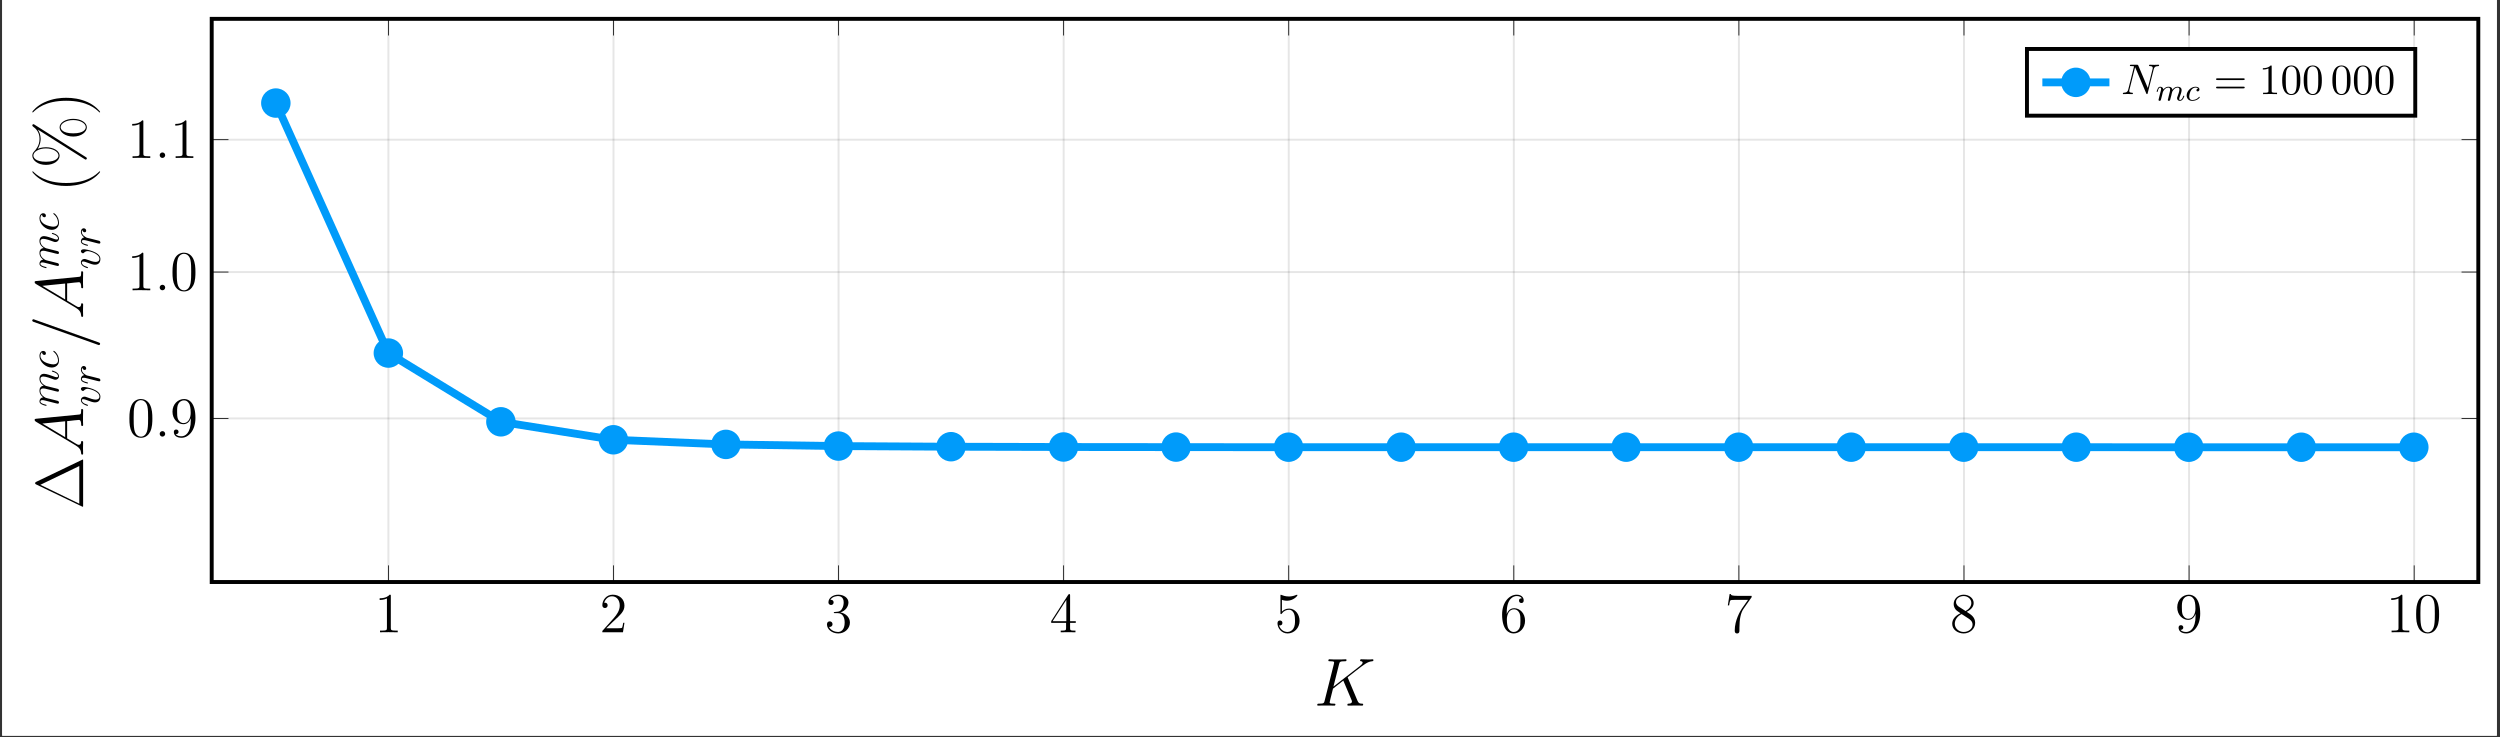 <?xml version="1.0" encoding="UTF-8"?>
<svg xmlns="http://www.w3.org/2000/svg" xmlns:xlink="http://www.w3.org/1999/xlink" width="632.751pt" height="186.597pt" viewBox="0 0 632.751 186.597" version="1.2">
<rect x="0" y="0" width="632.751" height="186.597" fill="#333333" stroke="none"/>
<defs>
<g>
<symbol overflow="visible" id="glyph-1661163015099805-0-0">
<path style="stroke:none;" d=""/>
</symbol>
<symbol overflow="visible" id="glyph-1661163015099805-0-1">
<path style="stroke:none;" d="M 4.125 -9.172 C 4.125 -9.5 4.125 -9.516 3.828 -9.516 C 3.5 -9.125 2.781 -8.609 1.297 -8.609 L 1.297 -8.188 C 1.625 -8.188 2.344 -8.188 3.141 -8.562 L 3.141 -1.109 C 3.141 -0.594 3.094 -0.422 1.828 -0.422 L 1.391 -0.422 L 1.391 0 C 1.781 -0.031 3.156 -0.031 3.641 -0.031 C 4.109 -0.031 5.484 -0.031 5.875 0 L 5.875 -0.422 L 5.422 -0.422 C 4.172 -0.422 4.125 -0.594 4.125 -1.109 Z M 4.125 -9.172 "/>
</symbol>
<symbol overflow="visible" id="glyph-1661163015099805-0-2">
<path style="stroke:none;" d="M 6.297 -2.406 L 5.984 -2.406 C 5.938 -2.156 5.828 -1.375 5.688 -1.141 C 5.578 -1.016 4.766 -1.016 4.344 -1.016 L 1.688 -1.016 C 2.078 -1.344 2.953 -2.266 3.328 -2.609 C 5.5 -4.609 6.297 -5.359 6.297 -6.766 C 6.297 -8.422 5 -9.516 3.328 -9.516 C 1.672 -9.516 0.703 -8.094 0.703 -6.875 C 0.703 -6.141 1.328 -6.141 1.375 -6.141 C 1.672 -6.141 2.047 -6.359 2.047 -6.812 C 2.047 -7.219 1.781 -7.484 1.375 -7.484 C 1.25 -7.484 1.219 -7.484 1.172 -7.469 C 1.453 -8.438 2.219 -9.109 3.156 -9.109 C 4.359 -9.109 5.109 -8.094 5.109 -6.766 C 5.109 -5.547 4.406 -4.5 3.594 -3.578 L 0.703 -0.344 L 0.703 0 L 5.922 0 Z M 6.297 -2.406 "/>
</symbol>
<symbol overflow="visible" id="glyph-1661163015099805-0-3">
<path style="stroke:none;" d="M 2.641 -5.141 C 2.391 -5.125 2.328 -5.109 2.328 -4.984 C 2.328 -4.844 2.406 -4.844 2.656 -4.844 L 3.328 -4.844 C 4.531 -4.844 5.078 -3.828 5.078 -2.469 C 5.078 -0.594 4.109 -0.078 3.406 -0.078 C 2.719 -0.078 1.547 -0.422 1.125 -1.359 C 1.594 -1.281 2 -1.547 2 -2.062 C 2 -2.469 1.703 -2.766 1.297 -2.766 C 0.953 -2.766 0.594 -2.562 0.594 -2.016 C 0.594 -0.75 1.859 0.297 3.453 0.297 C 5.156 0.297 6.406 -1 6.406 -2.453 C 6.406 -3.766 5.359 -4.797 3.984 -5.031 C 5.219 -5.391 6.031 -6.438 6.031 -7.562 C 6.031 -8.688 4.859 -9.516 3.469 -9.516 C 2.031 -9.516 0.969 -8.641 0.969 -7.594 C 0.969 -7.031 1.422 -6.906 1.625 -6.906 C 1.938 -6.906 2.281 -7.125 2.281 -7.562 C 2.281 -8.016 1.938 -8.219 1.625 -8.219 C 1.531 -8.219 1.5 -8.219 1.453 -8.203 C 2 -9.172 3.344 -9.172 3.422 -9.172 C 3.891 -9.172 4.828 -8.953 4.828 -7.562 C 4.828 -7.281 4.781 -6.484 4.359 -5.875 C 3.938 -5.234 3.453 -5.203 3.062 -5.188 Z M 2.641 -5.141 "/>
</symbol>
<symbol overflow="visible" id="glyph-1661163015099805-0-4">
<path style="stroke:none;" d="M 5.172 -9.312 C 5.172 -9.594 5.172 -9.656 4.969 -9.656 C 4.859 -9.656 4.812 -9.656 4.688 -9.484 L 0.391 -2.812 L 0.391 -2.391 L 4.156 -2.391 L 4.156 -1.094 C 4.156 -0.562 4.125 -0.422 3.078 -0.422 L 2.797 -0.422 L 2.797 0 C 3.125 -0.031 4.25 -0.031 4.656 -0.031 C 5.047 -0.031 6.203 -0.031 6.531 0 L 6.531 -0.422 L 6.234 -0.422 C 5.203 -0.422 5.172 -0.562 5.172 -1.094 L 5.172 -2.391 L 6.609 -2.391 L 6.609 -2.812 L 5.172 -2.812 Z M 4.219 -8.203 L 4.219 -2.812 L 0.75 -2.812 Z M 4.219 -8.203 "/>
</symbol>
<symbol overflow="visible" id="glyph-1661163015099805-0-5">
<path style="stroke:none;" d="M 1.828 -8.203 C 2.453 -8 2.953 -7.984 3.109 -7.984 C 4.719 -7.984 5.75 -9.172 5.75 -9.375 C 5.75 -9.438 5.719 -9.5 5.641 -9.5 C 5.609 -9.5 5.578 -9.5 5.453 -9.453 C 4.656 -9.109 3.969 -9.062 3.594 -9.062 C 2.641 -9.062 1.969 -9.344 1.703 -9.453 C 1.609 -9.5 1.578 -9.5 1.562 -9.5 C 1.453 -9.5 1.453 -9.422 1.453 -9.188 L 1.453 -4.938 C 1.453 -4.688 1.453 -4.594 1.625 -4.594 C 1.688 -4.594 1.703 -4.609 1.844 -4.781 C 2.25 -5.375 2.922 -5.703 3.641 -5.703 C 4.391 -5.703 4.766 -5.016 4.875 -4.766 C 5.125 -4.203 5.141 -3.5 5.141 -2.969 C 5.141 -2.422 5.141 -1.609 4.734 -0.953 C 4.422 -0.438 3.859 -0.078 3.234 -0.078 C 2.297 -0.078 1.359 -0.734 1.109 -1.781 C 1.172 -1.75 1.266 -1.734 1.328 -1.734 C 1.578 -1.734 1.953 -1.875 1.953 -2.359 C 1.953 -2.766 1.688 -2.984 1.328 -2.984 C 1.078 -2.984 0.703 -2.859 0.703 -2.297 C 0.703 -1.094 1.672 0.297 3.266 0.297 C 4.875 0.297 6.297 -1.062 6.297 -2.875 C 6.297 -4.578 5.156 -6 3.656 -6 C 2.828 -6 2.203 -5.641 1.828 -5.234 Z M 1.828 -8.203 "/>
</symbol>
<symbol overflow="visible" id="glyph-1661163015099805-0-6">
<path style="stroke:none;" d="M 1.766 -4.984 C 1.766 -8.609 3.516 -9.172 4.297 -9.172 C 4.812 -9.172 5.328 -9.016 5.594 -8.594 C 5.422 -8.594 4.875 -8.594 4.875 -8 C 4.875 -7.688 5.094 -7.406 5.469 -7.406 C 5.828 -7.406 6.062 -7.625 6.062 -8.047 C 6.062 -8.781 5.531 -9.516 4.281 -9.516 C 2.469 -9.516 0.594 -7.672 0.594 -4.516 C 0.594 -0.594 2.297 0.297 3.516 0.297 C 5.078 0.297 6.406 -1.062 6.406 -2.922 C 6.406 -4.828 5.078 -6.094 3.656 -6.094 C 2.375 -6.094 1.906 -5 1.766 -4.594 Z M 3.516 -0.078 C 2.625 -0.078 2.188 -0.891 2.062 -1.188 C 1.938 -1.562 1.797 -2.266 1.797 -3.266 C 1.797 -4.391 2.297 -5.812 3.594 -5.812 C 4.375 -5.812 4.797 -5.281 5.016 -4.797 C 5.234 -4.266 5.234 -3.547 5.234 -2.938 C 5.234 -2.203 5.234 -1.562 4.969 -1.016 C 4.609 -0.328 4.094 -0.078 3.516 -0.078 Z M 3.516 -0.078 "/>
</symbol>
<symbol overflow="visible" id="glyph-1661163015099805-0-7">
<path style="stroke:none;" d="M 6.797 -8.891 L 6.797 -9.219 L 3.344 -9.219 C 1.625 -9.219 1.594 -9.406 1.531 -9.672 L 1.219 -9.672 L 0.766 -6.812 L 1.094 -6.812 C 1.125 -7.078 1.266 -7.953 1.453 -8.109 C 1.562 -8.203 2.641 -8.203 2.828 -8.203 L 5.875 -8.203 L 4.344 -6.031 C 3.969 -5.469 2.516 -3.125 2.516 -0.422 C 2.516 -0.266 2.516 0.297 3.109 0.297 C 3.703 0.297 3.703 -0.25 3.703 -0.438 L 3.703 -1.156 C 3.703 -3.297 4.047 -4.953 4.719 -5.906 Z M 6.797 -8.891 "/>
</symbol>
<symbol overflow="visible" id="glyph-1661163015099805-0-8">
<path style="stroke:none;" d="M 4.266 -5.172 C 4.984 -5.547 6.031 -6.219 6.031 -7.406 C 6.031 -8.656 4.828 -9.516 3.5 -9.516 C 2.094 -9.516 0.969 -8.469 0.969 -7.172 C 0.969 -6.688 1.109 -6.203 1.516 -5.703 C 1.672 -5.531 1.688 -5.516 2.688 -4.812 C 1.297 -4.172 0.594 -3.203 0.594 -2.156 C 0.594 -0.641 2.031 0.297 3.5 0.297 C 5.078 0.297 6.406 -0.875 6.406 -2.375 C 6.406 -3.828 5.375 -4.484 4.266 -5.172 Z M 2.312 -6.453 C 2.125 -6.578 1.562 -6.953 1.562 -7.656 C 1.562 -8.594 2.531 -9.172 3.5 -9.172 C 4.516 -9.172 5.438 -8.438 5.438 -7.406 C 5.438 -6.531 4.812 -5.828 3.984 -5.375 Z M 2.984 -4.609 L 4.719 -3.484 C 5.094 -3.234 5.75 -2.797 5.75 -1.922 C 5.75 -0.828 4.656 -0.078 3.5 -0.078 C 2.297 -0.078 1.25 -0.969 1.25 -2.156 C 1.25 -3.281 2.062 -4.172 2.984 -4.609 Z M 2.984 -4.609 "/>
</symbol>
<symbol overflow="visible" id="glyph-1661163015099805-0-9">
<path style="stroke:none;" d="M 5.234 -4.172 C 5.234 -0.781 3.734 -0.078 2.875 -0.078 C 2.531 -0.078 1.781 -0.125 1.422 -0.625 L 1.5 -0.625 C 1.609 -0.594 2.125 -0.688 2.125 -1.219 C 2.125 -1.531 1.906 -1.797 1.531 -1.797 C 1.156 -1.797 0.938 -1.562 0.938 -1.188 C 0.938 -0.297 1.641 0.297 2.891 0.297 C 4.688 0.297 6.406 -1.609 6.406 -4.703 C 6.406 -8.562 4.812 -9.516 3.547 -9.516 C 1.969 -9.516 0.594 -8.203 0.594 -6.312 C 0.594 -4.422 1.922 -3.141 3.344 -3.141 C 4.406 -3.141 4.953 -3.906 5.234 -4.641 Z M 3.406 -3.422 C 2.5 -3.422 2.125 -4.156 1.984 -4.422 C 1.766 -4.969 1.766 -5.656 1.766 -6.297 C 1.766 -7.094 1.766 -7.781 2.125 -8.375 C 2.391 -8.766 2.781 -9.172 3.547 -9.172 C 4.359 -9.172 4.781 -8.453 4.922 -8.125 C 5.203 -7.422 5.203 -6.219 5.203 -6 C 5.203 -4.797 4.672 -3.422 3.406 -3.422 Z M 3.406 -3.422 "/>
</symbol>
<symbol overflow="visible" id="glyph-1661163015099805-0-10">
<path style="stroke:none;" d="M 6.406 -4.578 C 6.406 -5.766 6.344 -6.922 5.828 -8.016 C 5.234 -9.203 4.203 -9.516 3.5 -9.516 C 2.672 -9.516 1.656 -9.109 1.125 -7.922 C 0.734 -7.016 0.594 -6.125 0.594 -4.578 C 0.594 -3.188 0.688 -2.141 1.203 -1.125 C 1.766 -0.047 2.75 0.297 3.5 0.297 C 4.734 0.297 5.453 -0.438 5.875 -1.281 C 6.391 -2.344 6.406 -3.75 6.406 -4.578 Z M 3.5 0.016 C 3.031 0.016 2.109 -0.25 1.828 -1.797 C 1.672 -2.656 1.672 -3.75 1.672 -4.75 C 1.672 -5.922 1.672 -6.984 1.906 -7.828 C 2.141 -8.781 2.875 -9.234 3.5 -9.234 C 4.031 -9.234 4.859 -8.906 5.141 -7.672 C 5.328 -6.859 5.328 -5.719 5.328 -4.75 C 5.328 -3.797 5.328 -2.703 5.172 -1.828 C 4.891 -0.25 4 0.016 3.5 0.016 Z M 3.5 0.016 "/>
</symbol>
<symbol overflow="visible" id="glyph-1661163015099805-1-0">
<path style="stroke:none;" d=""/>
</symbol>
<symbol overflow="visible" id="glyph-1661163015099805-1-1">
<path style="stroke:none;" d="M 2.641 -0.688 C 2.641 -1.109 2.297 -1.391 1.953 -1.391 C 1.531 -1.391 1.25 -1.047 1.25 -0.703 C 1.25 -0.281 1.594 0 1.938 0 C 2.344 0 2.641 -0.344 2.641 -0.688 Z M 2.641 -0.688 "/>
</symbol>
<symbol overflow="visible" id="glyph-1661163015099805-2-0">
<path style="stroke:none;" d=""/>
</symbol>
<symbol overflow="visible" id="glyph-1661163015099805-2-1">
<path style="stroke:none;" d="M 8.578 -6.938 C 8.562 -6.984 8.5 -7.125 8.5 -7.172 C 8.5 -7.188 8.516 -7.219 8.812 -7.438 L 10.469 -8.734 C 12.781 -10.531 13.531 -11.125 14.719 -11.234 C 14.844 -11.25 15.016 -11.25 15.016 -11.547 C 15.016 -11.641 14.953 -11.734 14.812 -11.734 C 14.625 -11.734 14.422 -11.688 14.234 -11.688 L 13.578 -11.688 C 13.047 -11.688 12.484 -11.734 11.969 -11.734 C 11.844 -11.734 11.641 -11.734 11.641 -11.422 C 11.641 -11.25 11.766 -11.234 11.859 -11.234 C 12.047 -11.219 12.281 -11.141 12.281 -10.906 C 12.281 -10.562 11.766 -10.156 11.625 -10.047 L 4.891 -4.812 L 6.312 -10.469 C 6.469 -11.062 6.516 -11.234 7.734 -11.234 C 8.047 -11.234 8.203 -11.234 8.203 -11.562 C 8.203 -11.734 8.031 -11.734 7.953 -11.734 C 7.641 -11.734 7.281 -11.688 6.953 -11.688 L 4.922 -11.688 C 4.625 -11.688 4.234 -11.734 3.938 -11.734 C 3.797 -11.734 3.609 -11.734 3.609 -11.406 C 3.609 -11.234 3.766 -11.234 4.016 -11.234 C 5.062 -11.234 5.062 -11.094 5.062 -10.906 C 5.062 -10.875 5.062 -10.766 5 -10.516 L 2.672 -1.266 C 2.531 -0.672 2.484 -0.5 1.281 -0.5 C 0.969 -0.5 0.797 -0.5 0.797 -0.188 C 0.797 0 0.938 0 1.047 0 C 1.375 0 1.719 -0.031 2.047 -0.031 L 4.047 -0.031 C 4.375 -0.031 4.734 0 5.062 0 C 5.203 0 5.391 0 5.391 -0.328 C 5.391 -0.5 5.234 -0.5 4.984 -0.5 C 3.938 -0.5 3.938 -0.641 3.938 -0.812 C 3.938 -0.922 4.031 -1.359 4.109 -1.625 L 4.781 -4.297 L 7.391 -6.344 C 7.875 -5.234 8.797 -3.047 9.5 -1.359 C 9.547 -1.25 9.578 -1.156 9.578 -1.031 C 9.578 -0.516 8.891 -0.5 8.734 -0.5 C 8.578 -0.5 8.422 -0.5 8.422 -0.172 C 8.422 0 8.609 0 8.656 0 C 9.25 0 9.891 -0.031 10.484 -0.031 L 11.312 -0.031 C 11.578 -0.031 11.859 0 12.125 0 C 12.219 0 12.422 0 12.422 -0.328 C 12.422 -0.5 12.266 -0.5 12.094 -0.5 C 11.453 -0.516 11.234 -0.656 10.969 -1.266 Z M 8.578 -6.938 "/>
</symbol>
<symbol overflow="visible" id="glyph-1661163015099805-3-0">
<path style="stroke:none;" d=""/>
</symbol>
<symbol overflow="visible" id="glyph-1661163015099805-3-1">
<path style="stroke:none;" d="M -11.844 -6.969 C -12.141 -6.828 -12.141 -6.766 -12.141 -6.625 C -12.141 -6.422 -12.109 -6.406 -11.859 -6.281 L -0.297 -0.719 C -0.25 -0.703 -0.109 -0.641 -0.078 -0.641 C -0.016 -0.641 0 -0.656 0 -0.969 L 0 -12.281 C 0 -12.594 -0.016 -12.609 -0.078 -12.609 C -0.109 -12.609 -0.25 -12.531 -0.297 -12.516 Z M -10.828 -6.203 L -0.969 -10.953 L -0.969 -1.422 Z M -10.828 -6.203 "/>
</symbol>
<symbol overflow="visible" id="glyph-1661163015099805-3-2">
<path style="stroke:none;" d="M 4.188 -5.25 C 4.172 -5.25 4.141 -5.25 4.094 -5.203 C 3.281 -4.406 1.078 -2.297 -4.281 -2.297 C -9.641 -2.297 -11.812 -4.375 -12.672 -5.219 C -12.688 -5.219 -12.719 -5.25 -12.781 -5.25 C -12.828 -5.25 -12.859 -5.203 -12.859 -5.141 C -12.859 -4.953 -11.594 -3.484 -9.703 -2.641 C -7.797 -1.781 -5.938 -1.547 -4.297 -1.547 C -3.062 -1.547 -0.969 -1.672 1.25 -2.703 C 3.047 -3.516 4.297 -4.922 4.297 -5.141 C 4.297 -5.219 4.266 -5.25 4.188 -5.25 Z M 4.188 -5.25 "/>
</symbol>
<symbol overflow="visible" id="glyph-1661163015099805-3-3">
<path style="stroke:none;" d="M -2.5 -12.453 C -4.5 -12.453 -5.953 -11.469 -5.953 -10.312 C -5.953 -9.156 -4.609 -7.969 -2.5 -7.969 C -0.406 -7.969 0.938 -9.141 0.938 -10.312 C 0.938 -11.469 -0.5 -12.453 -2.5 -12.453 Z M 0.672 -10.344 C 0.672 -9.891 0.25 -8.781 -2.5 -8.781 C -5.281 -8.781 -5.688 -9.891 -5.688 -10.344 C -5.688 -11.281 -4.328 -12.141 -2.5 -12.141 C -0.688 -12.141 0.672 -11.281 0.672 -10.344 Z M -12.266 -10.953 C -12.453 -11.078 -12.469 -11.094 -12.547 -11.094 C -12.766 -11.094 -12.859 -10.938 -12.859 -10.797 C -12.859 -10.625 -12.734 -10.562 -12.609 -10.438 C -11.172 -9.438 -11.031 -8.078 -11.031 -7.359 C -11.031 -5.656 -12.016 -4.609 -12.328 -4.281 C -12.531 -4.047 -12.859 -3.719 -12.859 -3.141 C -12.859 -1.969 -11.5 -0.797 -9.406 -0.797 C -7.312 -0.797 -5.953 -1.953 -5.953 -3.141 C -5.953 -4.297 -7.406 -5.266 -9.406 -5.266 C -10.594 -5.266 -11.406 -4.906 -11.5 -4.859 C -10.828 -5.906 -10.75 -6.938 -10.75 -7.391 C -10.75 -8.484 -11.156 -9.266 -11.453 -9.703 L -11.438 -9.719 L 0.312 -2.297 C 0.547 -2.141 0.578 -2.141 0.641 -2.141 C 0.828 -2.141 0.938 -2.297 0.938 -2.453 C 0.938 -2.609 0.859 -2.656 0.672 -2.781 Z M -6.234 -3.156 C -6.234 -2.719 -6.641 -1.594 -9.406 -1.594 C -12.188 -1.594 -12.594 -2.719 -12.594 -3.156 C -12.594 -4.109 -11.234 -4.969 -9.406 -4.969 C -7.594 -4.969 -6.234 -4.109 -6.234 -3.156 Z M -6.234 -3.156 "/>
</symbol>
<symbol overflow="visible" id="glyph-1661163015099805-3-4">
<path style="stroke:none;" d="M -4.281 -4.516 C -5.516 -4.516 -7.609 -4.391 -9.828 -3.359 C -11.609 -2.547 -12.859 -1.141 -12.859 -0.922 C -12.859 -0.875 -12.844 -0.812 -12.766 -0.812 C -12.719 -0.812 -12.703 -0.828 -12.672 -0.844 C -11.812 -1.672 -9.641 -3.766 -4.297 -3.766 C 1.062 -3.766 3.25 -1.688 4.109 -0.844 C 4.141 -0.828 4.156 -0.812 4.188 -0.812 C 4.281 -0.812 4.297 -0.875 4.297 -0.922 C 4.297 -1.109 3.016 -2.578 1.141 -3.422 C -0.766 -4.281 -2.625 -4.516 -4.281 -4.516 Z M -4.281 -4.516 "/>
</symbol>
<symbol overflow="visible" id="glyph-1661163015099805-4-0">
<path style="stroke:none;" d=""/>
</symbol>
<symbol overflow="visible" id="glyph-1661163015099805-4-1">
<path style="stroke:none;" d="M -1.906 -2.922 C -0.891 -2.312 -0.547 -1.734 -0.5 -0.906 C -0.484 -0.719 -0.484 -0.578 -0.172 -0.578 C -0.062 -0.578 0 -0.672 0 -0.797 C 0 -1.094 -0.031 -1.875 -0.031 -2.188 C -0.031 -2.672 0 -3.234 0 -3.703 C 0 -3.812 0 -4.016 -0.328 -4.016 C -0.484 -4.016 -0.5 -3.875 -0.5 -3.781 C -0.531 -3.391 -0.672 -3.062 -1.078 -3.062 C -1.328 -3.062 -1.516 -3.156 -1.891 -3.391 L -4.047 -4.688 L -4.047 -9.062 C -3.891 -9.078 -3.766 -9.078 -3.609 -9.094 C -3.156 -9.156 -1.375 -9.359 -1.047 -9.359 C -0.531 -9.359 -0.5 -8.484 -0.5 -8.203 C -0.5 -8.016 -0.5 -7.828 -0.188 -7.828 C 0 -7.828 0 -7.984 0 -8.094 C 0 -8.375 -0.031 -8.719 -0.031 -9.016 L -0.031 -10 C -0.031 -11.047 0 -11.797 0 -11.812 C 0 -11.938 0 -12.125 -0.328 -12.125 C -0.5 -12.125 -0.5 -11.969 -0.5 -11.719 C -0.5 -10.766 -0.656 -10.75 -1.172 -10.703 L -11.891 -9.656 C -12.219 -9.609 -12.266 -9.547 -12.266 -9.359 C -12.266 -9.188 -12.219 -9.078 -11.969 -8.922 Z M -4.547 -4.984 L -10.312 -8.438 L -4.547 -9.016 Z M -4.547 -4.984 "/>
</symbol>
<symbol overflow="visible" id="glyph-1661163015099805-4-2">
<path style="stroke:none;" d="M -12.25 -7.359 C -12.266 -7.359 -12.516 -7.469 -12.547 -7.469 C -12.766 -7.469 -12.875 -7.297 -12.875 -7.156 C -12.875 -7.078 -12.875 -6.922 -12.5 -6.781 L 3.656 -1.031 C 3.672 -1.031 3.938 -0.922 3.969 -0.922 C 4.172 -0.922 4.297 -1.094 4.297 -1.234 C 4.297 -1.344 4.281 -1.5 3.922 -1.609 Z M -12.25 -7.359 "/>
</symbol>
<symbol overflow="visible" id="glyph-1661163015099805-5-0">
<path style="stroke:none;" d=""/>
</symbol>
<symbol overflow="visible" id="glyph-1661163015099805-5-1">
<path style="stroke:none;" d="M -0.641 -0.953 C -0.484 -0.922 -0.234 -0.859 -0.172 -0.859 C 0.016 -0.859 0.125 -1.016 0.125 -1.172 C 0.125 -1.312 0.031 -1.5 -0.188 -1.578 C -0.203 -1.594 -0.719 -1.719 -0.984 -1.781 L -1.969 -2.031 C -2.203 -2.094 -2.453 -2.156 -2.703 -2.203 C -2.891 -2.25 -3.203 -2.344 -3.25 -2.359 C -3.578 -2.516 -4.578 -3.094 -4.578 -4.125 C -4.578 -4.625 -4.172 -4.719 -3.812 -4.719 C -3.547 -4.719 -3.234 -4.641 -2.906 -4.547 L -1.641 -4.25 L -0.812 -4.031 C -0.594 -3.984 -0.234 -3.891 -0.172 -3.891 C 0.016 -3.891 0.125 -4.047 0.125 -4.203 C 0.125 -4.547 -0.156 -4.609 -0.5 -4.688 C -1.109 -4.844 -2.703 -5.25 -3.125 -5.344 C -3.266 -5.375 -4.578 -5.953 -4.578 -7.141 C -4.578 -7.609 -4.203 -7.734 -3.812 -7.734 C -3.188 -7.734 -1.953 -7.281 -1.375 -7.062 C -1.109 -6.953 -0.984 -6.922 -0.766 -6.922 C -0.266 -6.922 0.125 -7.297 0.125 -7.812 C 0.125 -8.828 -1.469 -9.234 -1.562 -9.234 C -1.672 -9.234 -1.672 -9.141 -1.672 -9.109 C -1.672 -9 -1.641 -9 -1.469 -8.938 C -0.891 -8.781 -0.125 -8.422 -0.125 -7.828 C -0.125 -7.641 -0.234 -7.562 -0.484 -7.562 C -0.75 -7.562 -1.016 -7.672 -1.25 -7.766 C -1.812 -7.969 -3.031 -8.422 -3.641 -8.422 C -4.359 -8.422 -4.812 -8 -4.812 -7.172 C -4.812 -6.359 -4.328 -5.812 -3.75 -5.406 C -3.906 -5.391 -4.266 -5.359 -4.531 -5.047 C -4.766 -4.781 -4.812 -4.438 -4.812 -4.156 C -4.812 -3.188 -4.109 -2.641 -3.859 -2.469 C -4.484 -2.406 -4.812 -1.953 -4.812 -1.453 C -4.812 -0.953 -4.391 -0.75 -4.188 -0.656 C -3.812 -0.453 -3.172 -0.312 -3.141 -0.312 C -3.031 -0.312 -3.031 -0.422 -3.031 -0.453 C -3.031 -0.562 -3.031 -0.562 -3.281 -0.625 C -4.047 -0.812 -4.578 -1.031 -4.578 -1.422 C -4.578 -1.594 -4.484 -1.766 -4.078 -1.766 C -3.844 -1.766 -3.719 -1.734 -3.156 -1.594 Z M -0.641 -0.953 "/>
</symbol>
<symbol overflow="visible" id="glyph-1661163015099805-5-2">
<path style="stroke:none;" d="M -4.141 -4.312 C -4.141 -4.141 -4.141 -3.984 -3.984 -3.828 C -3.828 -3.656 -3.641 -3.641 -3.562 -3.641 C -3.297 -3.641 -3.188 -3.828 -3.188 -4.047 C -3.188 -4.359 -3.438 -4.656 -3.875 -4.656 C -4.406 -4.656 -4.812 -4.141 -4.812 -3.359 C -4.812 -1.891 -3.25 -0.453 -1.719 -0.453 C -0.734 -0.453 0.125 -1.078 0.125 -2.203 C 0.125 -3.766 -1.031 -4.688 -1.172 -4.688 C -1.234 -4.688 -1.312 -4.625 -1.312 -4.547 C -1.312 -4.5 -1.281 -4.469 -1.203 -4.406 C -0.125 -3.547 -0.125 -2.359 -0.125 -2.234 C -0.125 -1.547 -0.656 -1.25 -1.312 -1.25 C -1.75 -1.25 -2.812 -1.469 -3.484 -1.844 C -4.109 -2.172 -4.578 -2.781 -4.578 -3.375 C -4.578 -3.75 -4.438 -4.156 -4.141 -4.312 Z M -4.141 -4.312 "/>
</symbol>
<symbol overflow="visible" id="glyph-1661163015099805-5-3">
<path style="stroke:none;" d="M -4.047 -5.094 C -4.641 -5.094 -4.812 -4.812 -4.812 -4.625 C -4.812 -4.344 -4.531 -4.078 -4.297 -4.078 C -4.156 -4.078 -4.078 -4.141 -3.969 -4.266 C -3.75 -4.484 -3.469 -4.625 -3.078 -4.625 C -2.609 -4.625 -0.125 -3.969 -0.125 -2.688 C -0.125 -2.141 -0.5 -1.891 -1.062 -1.891 C -1.672 -1.891 -2.469 -2.172 -3.375 -2.516 C -3.562 -2.594 -3.719 -2.641 -3.922 -2.641 C -4.406 -2.641 -4.812 -2.297 -4.812 -1.75 C -4.812 -0.734 -3.234 -0.312 -3.141 -0.312 C -3.031 -0.312 -3.031 -0.422 -3.031 -0.453 C -3.031 -0.562 -3.047 -0.562 -3.219 -0.625 C -4.328 -0.938 -4.578 -1.406 -4.578 -1.719 C -4.578 -1.812 -4.578 -2 -4.219 -2 C -3.953 -2 -3.656 -1.891 -3.469 -1.812 C -2.203 -1.328 -1.703 -1.188 -1.234 -1.188 C -0.047 -1.188 0.125 -2.141 0.125 -2.641 C 0.125 -4.469 -3.484 -5.094 -4.047 -5.094 Z M -4.047 -5.094 "/>
</symbol>
<symbol overflow="visible" id="glyph-1661163015099805-5-4">
<path style="stroke:none;" d="M -0.641 -0.953 C -0.484 -0.922 -0.234 -0.859 -0.172 -0.859 C 0.016 -0.859 0.125 -1.016 0.125 -1.172 C 0.125 -1.312 0.031 -1.5 -0.188 -1.578 C -0.234 -1.594 -1.703 -1.969 -1.906 -2.016 C -2.266 -2.109 -3.031 -2.297 -3.328 -2.359 C -3.469 -2.406 -3.969 -2.719 -4.219 -2.969 C -4.297 -3.062 -4.578 -3.375 -4.578 -3.844 C -4.578 -4.125 -4.438 -4.297 -4.438 -4.297 C -4.391 -3.969 -4.125 -3.734 -3.844 -3.734 C -3.672 -3.734 -3.469 -3.859 -3.469 -4.156 C -3.469 -4.438 -3.719 -4.75 -4.109 -4.75 C -4.484 -4.75 -4.812 -4.406 -4.812 -3.844 C -4.812 -3.141 -4.281 -2.656 -3.969 -2.453 C -4.469 -2.359 -4.812 -1.969 -4.812 -1.453 C -4.812 -0.953 -4.391 -0.75 -4.188 -0.656 C -3.828 -0.453 -3.172 -0.312 -3.141 -0.312 C -3.031 -0.312 -3.031 -0.422 -3.031 -0.453 C -3.031 -0.562 -3.031 -0.562 -3.281 -0.625 C -4.047 -0.812 -4.578 -1.031 -4.578 -1.422 C -4.578 -1.609 -4.484 -1.766 -4.078 -1.766 C -3.844 -1.766 -3.719 -1.734 -3.156 -1.594 Z M -0.641 -0.953 "/>
</symbol>
<symbol overflow="visible" id="glyph-1661163015099805-6-0">
<path style="stroke:none;" d=""/>
</symbol>
<symbol overflow="visible" id="glyph-1661163015099805-6-1">
<path style="stroke:none;" d="M 8.234 -6.297 C 8.344 -6.734 8.531 -7.062 9.406 -7.094 C 9.469 -7.094 9.594 -7.109 9.594 -7.312 C 9.594 -7.328 9.594 -7.438 9.453 -7.438 C 9.094 -7.438 8.719 -7.406 8.359 -7.406 C 7.984 -7.406 7.609 -7.438 7.25 -7.438 C 7.172 -7.438 7.047 -7.438 7.047 -7.219 C 7.047 -7.094 7.156 -7.094 7.25 -7.094 C 7.859 -7.094 7.984 -6.859 7.984 -6.625 C 7.984 -6.594 7.969 -6.422 7.953 -6.391 L 6.734 -1.547 L 4.328 -7.234 C 4.234 -7.422 4.219 -7.438 3.969 -7.438 L 2.516 -7.438 C 2.297 -7.438 2.203 -7.438 2.203 -7.219 C 2.203 -7.094 2.297 -7.094 2.5 -7.094 C 2.562 -7.094 3.25 -7.094 3.25 -7 L 1.781 -1.156 C 1.672 -0.719 1.484 -0.375 0.609 -0.344 C 0.547 -0.344 0.422 -0.328 0.422 -0.125 C 0.422 -0.047 0.484 0 0.562 0 C 0.922 0 1.297 -0.031 1.656 -0.031 C 2.031 -0.031 2.422 0 2.781 0 C 2.828 0 2.969 0 2.969 -0.219 C 2.969 -0.328 2.875 -0.344 2.75 -0.344 C 2.125 -0.359 2.031 -0.594 2.031 -0.812 C 2.031 -0.891 2.047 -0.953 2.078 -1.062 L 3.516 -6.812 C 3.562 -6.75 3.562 -6.734 3.609 -6.625 L 6.328 -0.203 C 6.406 -0.016 6.438 0 6.531 0 C 6.656 0 6.656 -0.031 6.703 -0.234 Z M 8.234 -6.297 "/>
</symbol>
<symbol overflow="visible" id="glyph-1661163015099805-7-0">
<path style="stroke:none;" d=""/>
</symbol>
<symbol overflow="visible" id="glyph-1661163015099805-7-1">
<path style="stroke:none;" d="M 1.594 -1.297 C 1.609 -1.422 1.688 -1.719 1.719 -1.844 C 1.734 -1.922 1.797 -2.109 1.812 -2.188 C 1.828 -2.234 2.078 -2.75 2.438 -3.016 C 2.703 -3.219 2.969 -3.281 3.188 -3.281 C 3.484 -3.281 3.641 -3.109 3.641 -2.75 C 3.641 -2.547 3.594 -2.375 3.5 -2.016 C 3.453 -1.812 3.312 -1.266 3.266 -1.062 L 3.156 -0.578 C 3.109 -0.453 3.047 -0.203 3.047 -0.172 C 3.047 0.016 3.203 0.078 3.312 0.078 C 3.453 0.078 3.578 -0.016 3.625 -0.109 C 3.656 -0.156 3.719 -0.422 3.75 -0.594 L 3.938 -1.297 C 3.953 -1.422 4.047 -1.719 4.062 -1.844 C 4.172 -2.281 4.172 -2.281 4.359 -2.547 C 4.625 -2.938 5 -3.281 5.531 -3.281 C 5.812 -3.281 5.984 -3.125 5.984 -2.75 C 5.984 -2.312 5.641 -1.391 5.5 -1.016 C 5.422 -0.797 5.391 -0.75 5.391 -0.594 C 5.391 -0.141 5.766 0.078 6.109 0.078 C 6.891 0.078 7.219 -1.031 7.219 -1.141 C 7.219 -1.219 7.156 -1.234 7.094 -1.234 C 7 -1.234 6.984 -1.188 6.953 -1.109 C 6.766 -0.453 6.438 -0.141 6.125 -0.141 C 6 -0.141 5.938 -0.219 5.938 -0.406 C 5.938 -0.594 6 -0.766 6.078 -0.969 C 6.203 -1.266 6.547 -2.172 6.547 -2.625 C 6.547 -3.219 6.141 -3.5 5.562 -3.5 C 5.016 -3.5 4.562 -3.219 4.203 -2.734 C 4.141 -3.359 3.641 -3.5 3.219 -3.5 C 2.859 -3.5 2.375 -3.375 1.938 -2.812 C 1.875 -3.281 1.5 -3.5 1.125 -3.5 C 0.844 -3.5 0.641 -3.344 0.516 -3.062 C 0.312 -2.703 0.234 -2.312 0.234 -2.297 C 0.234 -2.219 0.297 -2.188 0.359 -2.188 C 0.469 -2.188 0.469 -2.219 0.531 -2.422 C 0.625 -2.812 0.766 -3.281 1.094 -3.281 C 1.297 -3.281 1.359 -3.078 1.359 -2.906 C 1.359 -2.766 1.312 -2.609 1.25 -2.359 C 1.234 -2.297 1.109 -1.828 1.078 -1.703 L 0.781 -0.516 C 0.75 -0.391 0.703 -0.203 0.703 -0.172 C 0.703 0.016 0.859 0.078 0.969 0.078 C 1.109 0.078 1.219 -0.016 1.281 -0.109 C 1.297 -0.156 1.375 -0.422 1.406 -0.594 Z M 1.594 -1.297 "/>
</symbol>
<symbol overflow="visible" id="glyph-1661163015099805-7-2">
<path style="stroke:none;" d="M 3.25 -3.047 C 2.922 -3 2.828 -2.766 2.828 -2.594 C 2.828 -2.375 3.031 -2.312 3.141 -2.312 C 3.172 -2.312 3.578 -2.344 3.578 -2.828 C 3.578 -3.312 3.047 -3.5 2.578 -3.5 C 1.453 -3.5 0.344 -2.406 0.344 -1.297 C 0.344 -0.547 0.859 0.078 1.75 0.078 C 3 0.078 3.672 -0.719 3.672 -0.828 C 3.672 -0.906 3.594 -0.953 3.547 -0.953 C 3.484 -0.953 3.469 -0.938 3.422 -0.875 C 2.797 -0.141 1.906 -0.141 1.766 -0.141 C 1.344 -0.141 1 -0.406 1 -1.016 C 1 -1.359 1.156 -2.203 1.531 -2.703 C 1.875 -3.141 2.281 -3.281 2.578 -3.281 C 2.688 -3.281 3.047 -3.281 3.25 -3.047 Z M 3.25 -3.047 "/>
</symbol>
<symbol overflow="visible" id="glyph-1661163015099805-8-0">
<path style="stroke:none;" d=""/>
</symbol>
<symbol overflow="visible" id="glyph-1661163015099805-8-1">
<path style="stroke:none;" d="M 7.484 -3.562 C 7.641 -3.562 7.859 -3.562 7.859 -3.781 C 7.859 -4 7.641 -4 7.5 -4 L 0.969 -4 C 0.812 -4 0.609 -4 0.609 -3.781 C 0.609 -3.562 0.812 -3.562 0.984 -3.562 Z M 7.5 -1.453 C 7.641 -1.453 7.859 -1.453 7.859 -1.672 C 7.859 -1.891 7.641 -1.891 7.484 -1.891 L 0.984 -1.891 C 0.812 -1.891 0.609 -1.891 0.609 -1.672 C 0.609 -1.453 0.812 -1.453 0.969 -1.453 Z M 7.5 -1.453 "/>
</symbol>
<symbol overflow="visible" id="glyph-1661163015099805-8-2">
<path style="stroke:none;" d="M 3.203 -6.969 C 3.203 -7.234 3.203 -7.25 2.953 -7.25 C 2.281 -6.562 1.312 -6.562 0.969 -6.562 L 0.969 -6.219 C 1.188 -6.219 1.828 -6.219 2.391 -6.5 L 2.391 -0.859 C 2.391 -0.469 2.359 -0.344 1.391 -0.344 L 1.031 -0.344 L 1.031 0 C 1.422 -0.031 2.359 -0.031 2.797 -0.031 C 3.234 -0.031 4.188 -0.031 4.562 0 L 4.562 -0.344 L 4.219 -0.344 C 3.234 -0.344 3.203 -0.453 3.203 -0.859 Z M 3.203 -6.969 "/>
</symbol>
<symbol overflow="visible" id="glyph-1661163015099805-8-3">
<path style="stroke:none;" d="M 5.016 -3.484 C 5.016 -4.359 4.953 -5.234 4.578 -6.031 C 4.078 -7.078 3.188 -7.25 2.719 -7.25 C 2.062 -7.25 1.281 -6.969 0.828 -5.953 C 0.484 -5.203 0.422 -4.359 0.422 -3.484 C 0.422 -2.672 0.469 -1.688 0.922 -0.859 C 1.391 0.016 2.172 0.234 2.719 0.234 C 3.297 0.234 4.125 0.016 4.609 -1.031 C 4.953 -1.781 5.016 -2.625 5.016 -3.484 Z M 2.719 0 C 2.281 0 1.641 -0.266 1.453 -1.312 C 1.328 -1.969 1.328 -2.969 1.328 -3.609 C 1.328 -4.312 1.328 -5.031 1.422 -5.625 C 1.625 -6.922 2.438 -7.016 2.719 -7.016 C 3.078 -7.016 3.797 -6.812 4 -5.734 C 4.109 -5.125 4.109 -4.297 4.109 -3.609 C 4.109 -2.797 4.109 -2.062 3.984 -1.359 C 3.828 -0.328 3.203 0 2.719 0 Z M 2.719 0 "/>
</symbol>
</g>
<clipPath id="clip-1661163015099805-1">
  <path d="M 0.559 0 L 631.945 0 L 631.945 186.195 L 0.559 186.195 Z M 0.559 0 "/>
</clipPath>
<clipPath id="clip-1661163015099805-2">
  <path d="M 53.582 4.781 L 627.172 4.781 L 627.172 142 L 53.582 142 Z M 53.582 4.781 "/>
</clipPath>
</defs>
<g id="surface1">
<g clip-path="url(#clip-1661163015099805-1)" clip-rule="nonzero">
<path style=" stroke:none;fill-rule:nonzero;fill:rgb(100%,100%,100%);fill-opacity:1;" d="M 0.559 186.195 L 634.312 186.195 L 634.312 -0.699 L 0.559 -0.699 Z M 0.559 186.195 "/>
<path style=" stroke:none;fill-rule:nonzero;fill:rgb(100%,100%,100%);fill-opacity:1;" d="M 0.559 186.199 L 0.559 0 L 631.953 0 L 631.953 186.199 Z M 0.559 186.199 "/>
</g>
<path style=" stroke:none;fill-rule:nonzero;fill:rgb(100%,100%,100%);fill-opacity:1;" d="M 53.582 147.297 L 627.172 147.297 L 627.172 4.781 L 53.582 4.781 Z M 53.582 147.297 "/>
<path style="fill:none;stroke-width:0.498;stroke-linecap:butt;stroke-linejoin:miter;stroke:rgb(0%,0%,0%);stroke-opacity:0.1;stroke-miterlimit:10;" d="M 44.811 -78.61 L 44.811 64.213 M 101.895 -78.61 L 101.895 64.213 M 158.975 -78.61 L 158.975 64.213 M 216.059 -78.61 L 216.059 64.213 M 273.143 -78.61 L 273.143 64.213 M 330.227 -78.61 L 330.227 64.213 M 387.307 -78.61 L 387.307 64.213 M 444.391 -78.61 L 444.391 64.213 M 501.475 -78.61 L 501.475 64.213 M 558.559 -78.61 L 558.559 64.213 " transform="matrix(0.998,0,0,-0.998,53.582,68.856)"/>
<path style="fill:none;stroke-width:0.498;stroke-linecap:butt;stroke-linejoin:miter;stroke:rgb(0%,0%,0%);stroke-opacity:0.1;stroke-miterlimit:10;" d="M -0 -37.118 L 574.829 -37.118 M -0 0.001 L 574.829 0.001 M -0 33.569 L 574.829 33.569 " transform="matrix(0.998,0,0,-0.998,53.582,68.856)"/>
<path style="fill:none;stroke-width:0.199;stroke-linecap:butt;stroke-linejoin:miter;stroke:rgb(0%,0%,0%);stroke-opacity:1;stroke-miterlimit:10;" d="M 44.811 -78.61 L 44.811 -74.39 M 101.895 -78.61 L 101.895 -74.39 M 158.975 -78.61 L 158.975 -74.39 M 216.059 -78.61 L 216.059 -74.39 M 273.143 -78.61 L 273.143 -74.39 M 330.227 -78.61 L 330.227 -74.39 M 387.307 -78.61 L 387.307 -74.39 M 444.391 -78.61 L 444.391 -74.39 M 501.475 -78.61 L 501.475 -74.39 M 558.559 -78.61 L 558.559 -74.39 M 44.811 64.213 L 44.811 59.993 M 101.895 64.213 L 101.895 59.993 M 158.975 64.213 L 158.975 59.993 M 216.059 64.213 L 216.059 59.993 M 273.143 64.213 L 273.143 59.993 M 330.227 64.213 L 330.227 59.993 M 387.307 64.213 L 387.307 59.993 M 444.391 64.213 L 444.391 59.993 M 501.475 64.213 L 501.475 59.993 M 558.559 64.213 L 558.559 59.993 " transform="matrix(0.998,0,0,-0.998,53.582,68.856)"/>
<path style="fill:none;stroke-width:0.199;stroke-linecap:butt;stroke-linejoin:miter;stroke:rgb(0%,0%,0%);stroke-opacity:1;stroke-miterlimit:10;" d="M -0 -37.118 L 4.251 -37.118 M -0 0.001 L 4.251 0.001 M -0 33.569 L 4.251 33.569 M 574.829 -37.118 L 570.577 -37.118 M 574.829 0.001 L 570.577 0.001 M 574.829 33.569 L 570.577 33.569 " transform="matrix(0.998,0,0,-0.998,53.582,68.856)"/>
<path style="fill:none;stroke-width:0.996;stroke-linecap:butt;stroke-linejoin:miter;stroke:rgb(0%,0%,0%);stroke-opacity:1;stroke-miterlimit:10;" d="M -0 -78.61 L -0 64.213 L 574.829 64.213 L 574.829 -78.61 Z M -0 -78.61 " transform="matrix(0.998,0,0,-0.998,53.582,68.856)"/>
<g style="fill:rgb(0%,0%,0%);fill-opacity:1;">
  <use xlink:href="#glyph-1661163015099805-0-1" x="94.791" y="160.032"/>
</g>
<g style="fill:rgb(0%,0%,0%);fill-opacity:1;">
  <use xlink:href="#glyph-1661163015099805-0-2" x="151.75" y="160.032"/>
</g>
<g style="fill:rgb(0%,0%,0%);fill-opacity:1;">
  <use xlink:href="#glyph-1661163015099805-0-3" x="208.71" y="160.032"/>
</g>
<g style="fill:rgb(0%,0%,0%);fill-opacity:1;">
  <use xlink:href="#glyph-1661163015099805-0-4" x="265.669" y="160.032"/>
</g>
<g style="fill:rgb(0%,0%,0%);fill-opacity:1;">
  <use xlink:href="#glyph-1661163015099805-0-5" x="322.628" y="160.032"/>
</g>
<g style="fill:rgb(0%,0%,0%);fill-opacity:1;">
  <use xlink:href="#glyph-1661163015099805-0-6" x="379.588" y="160.032"/>
</g>
<g style="fill:rgb(0%,0%,0%);fill-opacity:1;">
  <use xlink:href="#glyph-1661163015099805-0-7" x="436.547" y="160.032"/>
</g>
<g style="fill:rgb(0%,0%,0%);fill-opacity:1;">
  <use xlink:href="#glyph-1661163015099805-0-8" x="493.507" y="160.032"/>
</g>
<g style="fill:rgb(0%,0%,0%);fill-opacity:1;">
  <use xlink:href="#glyph-1661163015099805-0-9" x="550.466" y="160.032"/>
</g>
<g style="fill:rgb(0%,0%,0%);fill-opacity:1;">
  <use xlink:href="#glyph-1661163015099805-0-1" x="603.921" y="160.032"/>
  <use xlink:href="#glyph-1661163015099805-0-10" x="610.93" y="160.032"/>
</g>
<g style="fill:rgb(0%,0%,0%);fill-opacity:1;">
  <use xlink:href="#glyph-1661163015099805-0-10" x="32.159" y="110.508"/>
</g>
<g style="fill:rgb(0%,0%,0%);fill-opacity:1;">
  <use xlink:href="#glyph-1661163015099805-1-1" x="39.168" y="110.508"/>
</g>
<g style="fill:rgb(0%,0%,0%);fill-opacity:1;">
  <use xlink:href="#glyph-1661163015099805-0-9" x="43.062" y="110.508"/>
</g>
<g style="fill:rgb(0%,0%,0%);fill-opacity:1;">
  <use xlink:href="#glyph-1661163015099805-0-1" x="32.159" y="73.469"/>
</g>
<g style="fill:rgb(0%,0%,0%);fill-opacity:1;">
  <use xlink:href="#glyph-1661163015099805-1-1" x="39.168" y="73.469"/>
</g>
<g style="fill:rgb(0%,0%,0%);fill-opacity:1;">
  <use xlink:href="#glyph-1661163015099805-0-10" x="43.062" y="73.469"/>
</g>
<g style="fill:rgb(0%,0%,0%);fill-opacity:1;">
  <use xlink:href="#glyph-1661163015099805-0-1" x="32.159" y="39.975"/>
</g>
<g style="fill:rgb(0%,0%,0%);fill-opacity:1;">
  <use xlink:href="#glyph-1661163015099805-1-1" x="39.168" y="39.975"/>
</g>
<g style="fill:rgb(0%,0%,0%);fill-opacity:1;">
  <use xlink:href="#glyph-1661163015099805-0-1" x="43.062" y="39.975"/>
</g>
<g clip-path="url(#clip-1661163015099805-2)" clip-rule="nonzero">
<path style="fill:none;stroke-width:1.993;stroke-linecap:butt;stroke-linejoin:miter;stroke:rgb(0%,60.559%,97.87%);stroke-opacity:1;stroke-miterlimit:10;" d="M 16.269 42.863 L 44.811 -20.547 L 73.353 -37.987 L 101.895 -42.54 L 130.433 -43.718 L 158.975 -44.137 L 187.517 -44.298 L 216.059 -44.372 L 244.601 -44.4 L 273.143 -44.423 L 472.933 -44.423 L 501.475 -44.435 L 558.559 -44.435 " transform="matrix(0.998,0,0,-0.998,53.582,68.856)"/>
</g>
<path style=" stroke:none;fill-rule:nonzero;fill:rgb(0%,60.559%,97.87%);fill-opacity:1;" d="M 73.543 26.086 C 73.543 24.027 71.875 22.359 69.816 22.359 C 67.758 22.359 66.086 24.027 66.086 26.086 C 66.086 28.145 67.758 29.812 69.816 29.812 C 71.875 29.812 73.543 28.145 73.543 26.086 Z M 73.543 26.086 "/>
<path style=" stroke:none;fill-rule:nonzero;fill:rgb(0%,60.559%,97.87%);fill-opacity:1;" d="M 102.023 89.359 C 102.023 87.301 100.355 85.629 98.297 85.629 C 96.238 85.629 94.566 87.301 94.566 89.359 C 94.566 91.418 96.238 93.086 98.297 93.086 C 100.355 93.086 102.023 91.418 102.023 89.359 Z M 102.023 89.359 "/>
<path style=" stroke:none;fill-rule:nonzero;fill:rgb(0%,60.559%,97.87%);fill-opacity:1;" d="M 130.504 106.762 C 130.504 104.703 128.836 103.031 126.777 103.031 C 124.719 103.031 123.047 104.703 123.047 106.762 C 123.047 108.82 124.719 110.488 126.777 110.488 C 128.836 110.488 130.504 108.82 130.504 106.762 Z M 130.504 106.762 "/>
<path style=" stroke:none;fill-rule:nonzero;fill:rgb(0%,60.559%,97.87%);fill-opacity:1;" d="M 158.984 111.305 C 158.984 109.246 157.316 107.578 155.258 107.578 C 153.195 107.578 151.527 109.246 151.527 111.305 C 151.527 113.363 153.195 115.035 155.258 115.035 C 157.316 115.035 158.984 113.363 158.984 111.305 Z M 158.984 111.305 "/>
<path style=" stroke:none;fill-rule:nonzero;fill:rgb(0%,60.559%,97.87%);fill-opacity:1;" d="M 187.465 112.48 C 187.465 110.422 185.793 108.75 183.734 108.75 C 181.676 108.75 180.008 110.422 180.008 112.48 C 180.008 114.539 181.676 116.207 183.734 116.207 C 185.793 116.207 187.465 114.539 187.465 112.48 Z M 187.465 112.48 "/>
<path style=" stroke:none;fill-rule:nonzero;fill:rgb(0%,60.559%,97.87%);fill-opacity:1;" d="M 215.945 112.898 C 215.945 110.84 214.273 109.172 212.215 109.172 C 210.156 109.172 208.488 110.84 208.488 112.898 C 208.488 114.957 210.156 116.629 212.215 116.629 C 214.273 116.629 215.945 114.957 215.945 112.898 Z M 215.945 112.898 "/>
<path style=" stroke:none;fill-rule:nonzero;fill:rgb(0%,60.559%,97.87%);fill-opacity:1;" d="M 244.426 113.059 C 244.426 111 242.754 109.332 240.695 109.332 C 238.637 109.332 236.969 111 236.969 113.059 C 236.969 115.117 238.637 116.789 240.695 116.789 C 242.754 116.789 244.426 115.117 244.426 113.059 Z M 244.426 113.059 "/>
<path style=" stroke:none;fill-rule:nonzero;fill:rgb(0%,60.559%,97.87%);fill-opacity:1;" d="M 272.902 113.133 C 272.902 111.074 271.234 109.406 269.176 109.406 C 267.117 109.406 265.449 111.074 265.449 113.133 C 265.449 115.191 267.117 116.863 269.176 116.863 C 271.234 116.863 272.902 115.191 272.902 113.133 Z M 272.902 113.133 "/>
<path style=" stroke:none;fill-rule:nonzero;fill:rgb(0%,60.559%,97.87%);fill-opacity:1;" d="M 301.383 113.16 C 301.383 111.098 299.715 109.43 297.656 109.43 C 295.598 109.43 293.93 111.098 293.93 113.16 C 293.93 115.219 295.598 116.887 297.656 116.887 C 299.715 116.887 301.383 115.219 301.383 113.16 Z M 301.383 113.16 "/>
<path style=" stroke:none;fill-rule:nonzero;fill:rgb(0%,60.559%,97.87%);fill-opacity:1;" d="M 329.863 113.184 C 329.863 111.125 328.195 109.457 326.137 109.457 C 324.078 109.457 322.41 111.125 322.41 113.184 C 322.41 115.242 324.078 116.91 326.137 116.91 C 328.195 116.91 329.863 115.242 329.863 113.184 Z M 329.863 113.184 "/>
<path style=" stroke:none;fill-rule:nonzero;fill:rgb(0%,60.559%,97.87%);fill-opacity:1;" d="M 358.344 113.184 C 358.344 111.125 356.676 109.457 354.617 109.457 C 352.559 109.457 350.887 111.125 350.887 113.184 C 350.887 115.242 352.559 116.91 354.617 116.91 C 356.676 116.91 358.344 115.242 358.344 113.184 Z M 358.344 113.184 "/>
<path style=" stroke:none;fill-rule:nonzero;fill:rgb(0%,60.559%,97.87%);fill-opacity:1;" d="M 386.824 113.184 C 386.824 111.125 385.156 109.457 383.098 109.457 C 381.039 109.457 379.367 111.125 379.367 113.184 C 379.367 115.242 381.039 116.91 383.098 116.91 C 385.156 116.91 386.824 115.242 386.824 113.184 Z M 386.824 113.184 "/>
<path style=" stroke:none;fill-rule:nonzero;fill:rgb(0%,60.559%,97.87%);fill-opacity:1;" d="M 415.305 113.184 C 415.305 111.125 413.637 109.457 411.578 109.457 C 409.516 109.457 407.848 111.125 407.848 113.184 C 407.848 115.242 409.516 116.91 411.578 116.91 C 413.637 116.91 415.305 115.242 415.305 113.184 Z M 415.305 113.184 "/>
<path style=" stroke:none;fill-rule:nonzero;fill:rgb(0%,60.559%,97.87%);fill-opacity:1;" d="M 443.785 113.184 C 443.785 111.125 442.117 109.457 440.055 109.457 C 437.996 109.457 436.328 111.125 436.328 113.184 C 436.328 115.242 437.996 116.91 440.055 116.91 C 442.117 116.91 443.785 115.242 443.785 113.184 Z M 443.785 113.184 "/>
<path style=" stroke:none;fill-rule:nonzero;fill:rgb(0%,60.559%,97.87%);fill-opacity:1;" d="M 472.266 113.184 C 472.266 111.125 470.594 109.457 468.535 109.457 C 466.477 109.457 464.809 111.125 464.809 113.184 C 464.809 115.242 466.477 116.91 468.535 116.91 C 470.594 116.91 472.266 115.242 472.266 113.184 Z M 472.266 113.184 "/>
<path style=" stroke:none;fill-rule:nonzero;fill:rgb(0%,60.559%,97.87%);fill-opacity:1;" d="M 500.746 113.184 C 500.746 111.125 499.074 109.457 497.016 109.457 C 494.957 109.457 493.289 111.125 493.289 113.184 C 493.289 115.242 494.957 116.91 497.016 116.91 C 499.074 116.91 500.746 115.242 500.746 113.184 Z M 500.746 113.184 "/>
<path style=" stroke:none;fill-rule:nonzero;fill:rgb(0%,60.559%,97.87%);fill-opacity:1;" d="M 529.223 113.184 C 529.223 111.125 527.555 109.457 525.496 109.457 C 523.438 109.457 521.77 111.125 521.77 113.184 C 521.77 115.242 523.438 116.91 525.496 116.91 C 527.555 116.91 529.223 115.242 529.223 113.184 Z M 529.223 113.184 "/>
<path style=" stroke:none;fill-rule:nonzero;fill:rgb(0%,60.559%,97.87%);fill-opacity:1;" d="M 557.703 113.195 C 557.703 111.137 556.035 109.469 553.977 109.469 C 551.918 109.469 550.25 111.137 550.25 113.195 C 550.25 115.254 551.918 116.922 553.977 116.922 C 556.035 116.922 557.703 115.254 557.703 113.195 Z M 557.703 113.195 "/>
<path style=" stroke:none;fill-rule:nonzero;fill:rgb(0%,60.559%,97.87%);fill-opacity:1;" d="M 586.184 113.195 C 586.184 111.137 584.516 109.469 582.457 109.469 C 580.398 109.469 578.73 111.137 578.73 113.195 C 578.73 115.254 580.398 116.922 582.457 116.922 C 584.516 116.922 586.184 115.254 586.184 113.195 Z M 586.184 113.195 "/>
<path style=" stroke:none;fill-rule:nonzero;fill:rgb(0%,60.559%,97.87%);fill-opacity:1;" d="M 614.664 113.195 C 614.664 111.137 612.996 109.469 610.938 109.469 C 608.879 109.469 607.207 111.137 607.207 113.195 C 607.207 115.254 608.879 116.922 610.938 116.922 C 612.996 116.922 614.664 115.254 614.664 113.195 Z M 614.664 113.195 "/>
<g style="fill:rgb(0%,0%,0%);fill-opacity:1;">
  <use xlink:href="#glyph-1661163015099805-2-1" x="332.6" y="178.597"/>
</g>
<g style="fill:rgb(0%,0%,0%);fill-opacity:1;">
  <use xlink:href="#glyph-1661163015099805-3-1" x="21.039" y="128.906"/>
</g>
<g style="fill:rgb(0%,0%,0%);fill-opacity:1;">
  <use xlink:href="#glyph-1661163015099805-4-1" x="21.039" y="115.642"/>
</g>
<g style="fill:rgb(0%,0%,0%);fill-opacity:1;">
  <use xlink:href="#glyph-1661163015099805-5-1" x="14.805" y="103.033"/>
  <use xlink:href="#glyph-1661163015099805-5-2" x="14.805" y="93.476"/>
</g>
<g style="fill:rgb(0%,0%,0%);fill-opacity:1;">
  <use xlink:href="#glyph-1661163015099805-5-3" x="25.286" y="103.033"/>
</g>
<g style="fill:rgb(0%,0%,0%);fill-opacity:1;">
  <use xlink:href="#glyph-1661163015099805-5-4" x="25.286" y="97.376"/>
</g>
<g style="fill:rgb(0%,0%,0%);fill-opacity:1;">
  <use xlink:href="#glyph-1661163015099805-4-2" x="21.039" y="88.267"/>
</g>
<g style="fill:rgb(0%,0%,0%);fill-opacity:1;">
  <use xlink:href="#glyph-1661163015099805-4-1" x="21.039" y="80.784"/>
</g>
<g style="fill:rgb(0%,0%,0%);fill-opacity:1;">
  <use xlink:href="#glyph-1661163015099805-5-1" x="14.805" y="68.183"/>
  <use xlink:href="#glyph-1661163015099805-5-2" x="14.805" y="58.625"/>
</g>
<g style="fill:rgb(0%,0%,0%);fill-opacity:1;">
  <use xlink:href="#glyph-1661163015099805-5-3" x="25.286" y="68.183"/>
</g>
<g style="fill:rgb(0%,0%,0%);fill-opacity:1;">
  <use xlink:href="#glyph-1661163015099805-5-4" x="25.286" y="62.526"/>
</g>
<g style="fill:rgb(0%,0%,0%);fill-opacity:1;">
  <use xlink:href="#glyph-1661163015099805-3-2" x="21.039" y="48.614"/>
  <use xlink:href="#glyph-1661163015099805-3-3" x="21.039" y="42.531"/>
  <use xlink:href="#glyph-1661163015099805-3-4" x="21.039" y="29.268"/>
</g>
<path style="fill-rule:nonzero;fill:rgb(100%,100%,100%);fill-opacity:1;stroke-width:0.996;stroke-linecap:butt;stroke-linejoin:miter;stroke:rgb(0%,0%,0%);stroke-opacity:1;stroke-miterlimit:10;" d="M 460.363 39.657 L 558.837 39.657 L 558.837 56.576 L 460.363 56.576 Z M 460.363 39.657 " transform="matrix(0.998,0,0,-0.998,53.582,68.856)"/>
<path style="fill:none;stroke-width:1.993;stroke-linecap:butt;stroke-linejoin:miter;stroke:rgb(0%,60.559%,97.87%);stroke-opacity:1;stroke-miterlimit:10;" d="M -0 -0.002 L 17.009 -0.002 " transform="matrix(0.998,0,0,-0.998,516.922,20.846)"/>
<path style=" stroke:none;fill-rule:nonzero;fill:rgb(0%,60.559%,97.87%);fill-opacity:1;" d="M 529.137 20.848 C 529.137 18.785 527.469 17.117 525.406 17.117 C 523.348 17.117 521.68 18.785 521.68 20.848 C 521.68 22.906 523.348 24.574 525.406 24.574 C 527.469 24.574 529.137 22.906 529.137 20.848 Z M 529.137 20.848 "/>
<g style="fill:rgb(0%,0%,0%);fill-opacity:1;">
  <use xlink:href="#glyph-1661163015099805-6-1" x="536.876" y="23.82"/>
</g>
<g style="fill:rgb(0%,0%,0%);fill-opacity:1;">
  <use xlink:href="#glyph-1661163015099805-7-1" x="545.622" y="25.452"/>
  <use xlink:href="#glyph-1661163015099805-7-2" x="553.097" y="25.452"/>
</g>
<g style="fill:rgb(0%,0%,0%);fill-opacity:1;">
  <use xlink:href="#glyph-1661163015099805-8-1" x="560.277" y="23.82"/>
</g>
<g style="fill:rgb(0%,0%,0%);fill-opacity:1;">
  <use xlink:href="#glyph-1661163015099805-8-2" x="571.759" y="23.82"/>
  <use xlink:href="#glyph-1661163015099805-8-3" x="577.202" y="23.82"/>
  <use xlink:href="#glyph-1661163015099805-8-3" x="582.644" y="23.82"/>
</g>
<g style="fill:rgb(0%,0%,0%);fill-opacity:1;">
  <use xlink:href="#glyph-1661163015099805-8-3" x="589.905" y="23.82"/>
  <use xlink:href="#glyph-1661163015099805-8-3" x="595.348" y="23.82"/>
  <use xlink:href="#glyph-1661163015099805-8-3" x="600.791" y="23.82"/>
</g>
</g>
</svg>

